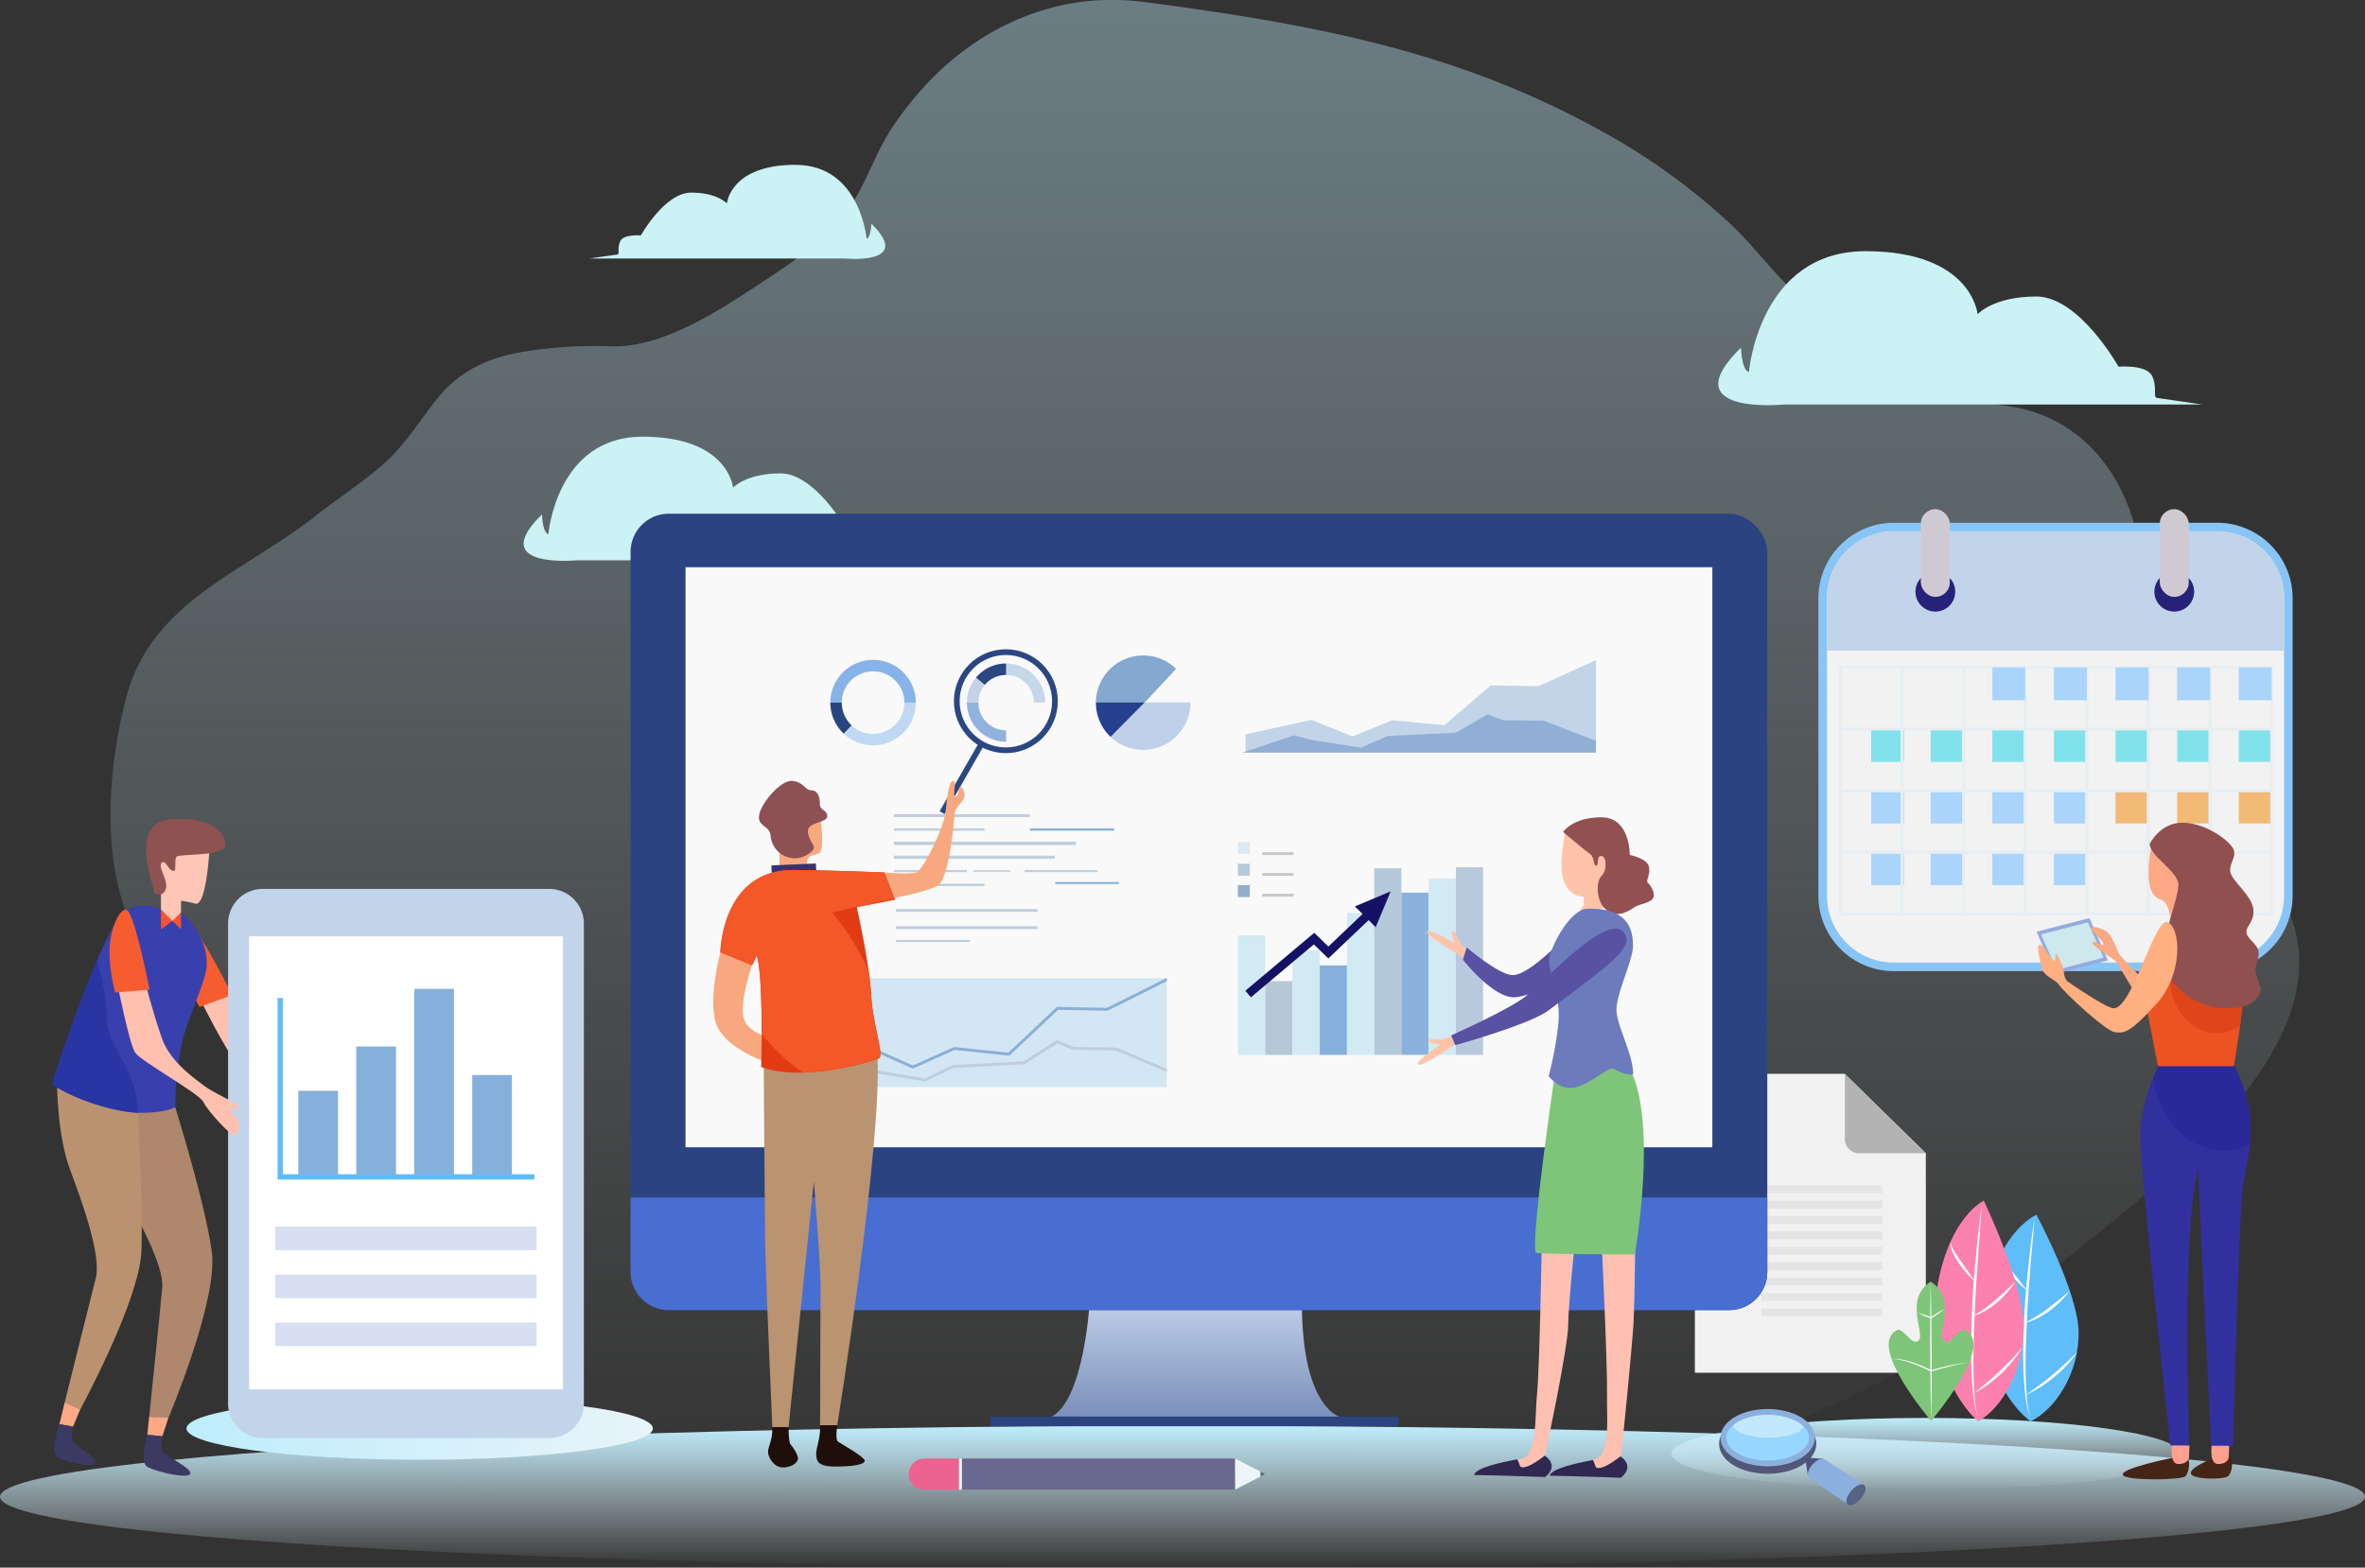 <svg xmlns="http://www.w3.org/2000/svg" xmlns:xlink="http://www.w3.org/1999/xlink" viewBox="0 0 825.3 547.21"><rect x="0" y="0" width="825.3" height="547.21" fill="#333333" stroke="none"/><defs><style>.cls-1,.cls-112,.cls-115,.cls-31,.cls-32,.cls-33,.cls-34,.cls-35,.cls-36,.cls-37,.cls-38,.cls-39,.cls-41,.cls-43,.cls-44,.cls-53,.cls-60,.cls-72,.cls-78,.cls-80,.cls-81,.cls-82,.cls-83,.cls-86,.cls-87,.cls-88{fill:none;}.cls-2{fill:url(#linear-gradient);}.cls-3{fill:url(#linear-gradient-2);}.cls-4{fill:url(#linear-gradient-3);}.cls-5{fill:url(#linear-gradient-4);}.cls-6{fill:#cbf2f4;}.cls-7{fill:#ae876c;}.cls-8{fill:#bb9270;}.cls-9{fill:#ffc0b0;}.cls-10{fill:#f55d30;}.cls-11{fill:#3840ad;}.cls-12{clip-path:url(#clip-path);}.cls-13{fill:#2935a3;}.cls-14{fill:#f55432;}.cls-15{fill:#ffc5b5;}.cls-16{fill:#8e5251;}.cls-17{fill:#fff;}.cls-18{fill:#c1d4ea;}.cls-19{fill:#85b0dc;}.cls-20{fill:#5fbdf9;}.cls-21{fill:#d7dff1;}.cls-22{fill:#ffa886;}.cls-23{fill:#3c3a63;}.cls-24{fill:#f1f1f1;}.cls-25{fill:#b3b3b3;}.cls-26{fill:#e4e4e4;}.cls-27{fill:url(#linear-gradient-5);}.cls-28{fill:#2c4381;}.cls-29{fill:#486ed1;}.cls-30{fill:#f9f9f9;}.cls-31,.cls-34,.cls-35,.cls-36,.cls-37,.cls-38,.cls-39,.cls-41{stroke:#c0cedc;}.cls-112,.cls-115,.cls-31,.cls-32,.cls-33,.cls-34,.cls-35,.cls-36,.cls-37,.cls-38,.cls-39,.cls-41,.cls-43,.cls-44,.cls-53,.cls-60,.cls-72,.cls-78,.cls-80,.cls-81,.cls-82,.cls-83,.cls-86,.cls-87,.cls-88{stroke-miterlimit:10;}.cls-32,.cls-33,.cls-43{stroke:#8aafd7;}.cls-32{stroke-width:0.79px;}.cls-33{stroke-width:0.68px;}.cls-34{stroke-width:0.82px;}.cls-35{stroke-width:1.16px;}.cls-36{stroke-width:1.09px;}.cls-37{stroke-width:0.73px;}.cls-38{stroke-width:0.52px;}.cls-39{stroke-width:1.02px;}.cls-40{fill:#d2e6f3;}.cls-41{stroke-width:0.74px;}.cls-42{clip-path:url(#clip-path-2);}.cls-44{stroke:#c8c8c8;}.cls-45{fill:#dde8f2;}.cls-46{fill:#b8c9da;}.cls-47{fill:#93adcb;}.cls-48{fill:#d2eaf4;}.cls-49{fill:#b6c8d6;}.cls-50{fill:#b4c9da;}.cls-51{fill:#8ab2dc;}.cls-52{fill:#b9c9dd;}.cls-53{stroke:#151164;}.cls-112,.cls-53{stroke-width:3px;}.cls-54{fill:#151164;}.cls-55{fill:#c2d4e8;}.cls-56{fill:#91afd4;}.cls-57{fill:#2b4480;}.cls-58{fill:#f2f2f2;}.cls-59{fill:#88c5f6;}.cls-60{stroke:#e6eef2;}.cls-61{fill:#a9d4fb;}.cls-62{fill:#82e2ec;}.cls-63{fill:#f2b977;}.cls-64{fill:#26227a;}.cls-65{fill:#cfcad1;}.cls-66{fill:#fd81ae;}.cls-67{fill:#7ec579;}.cls-68{fill:#696890;}.cls-69{fill:#ec6290;}.cls-70{fill:#edf4fb;}.cls-71{fill:#536774;}.cls-72{stroke:#fff;}.cls-73{fill:#f8a87e;}.cls-74{fill:#8d5054;}.cls-75{fill:#34337a;}.cls-76{fill:#ba9370;}.cls-77{fill:#e23b14;}.cls-78,.cls-81{stroke:#2b4782;}.cls-115,.cls-78{stroke-width:2px;}.cls-79{fill:#1f0f0a;}.cls-80{stroke:#c6d7e9;}.cls-80,.cls-81,.cls-82,.cls-83,.cls-86,.cls-87,.cls-88{stroke-width:4px;}.cls-82{stroke:#c4d1e7;}.cls-83{stroke:#91b2dc;}.cls-84{fill:#84a8d0;}.cls-85{fill:#bfd0ea;}.cls-86{stroke:#88b3e8;}.cls-87{stroke:#274680;}.cls-88{stroke:#bfd9f4;}.cls-89{fill:#25408e;}.cls-90{clip-path:url(#clip-path-3);}.cls-91{fill:#f45728;}.cls-92{fill:#ffc3aa;}.cls-93{fill:#5951a2;}.cls-94{fill:#935051;}.cls-95{fill:#ffc0b1;}.cls-96{fill:#6b7bbc;}.cls-97{fill:#302851;}.cls-98{fill:#442516;}.cls-99{fill:#ff9f90;}.cls-100{fill:#32309f;}.cls-101{clip-path:url(#clip-path-4);}.cls-102{fill:#292999;}.cls-103{fill:#eb5323;}.cls-104{clip-path:url(#clip-path-5);}.cls-105{fill:#e04419;}.cls-106{fill:#fca884;}.cls-107{fill:#905050;}.cls-108{fill:#93abde;}.cls-109{fill:#cde9ee;}.cls-110{fill:#f9a983;}.cls-111{fill:#ffaf80;}.cls-112{stroke:#525777;}.cls-113{fill:#97d7ff;}.cls-114{fill:#fcfffc;opacity:0.43;}.cls-115{stroke:#8cb0dd;}.cls-116{fill:#51507c;}.cls-117{fill:#8cb0dd;}.cls-118{fill:#586282;}</style><linearGradient id="linear-gradient" x1="420.46" y1="525.54" x2="420.46" gradientUnits="userSpaceOnUse"><stop offset="0" stop-color="#e8f4fa" stop-opacity="0"/><stop offset="1" stop-color="#beedfc" stop-opacity="0.4"/></linearGradient><linearGradient id="linear-gradient-2" x1="412.65" y1="547.21" x2="412.65" y2="497.72" gradientUnits="userSpaceOnUse"><stop offset="0" stop-color="#e8f4fa" stop-opacity="0"/><stop offset="1" stop-color="#beedfc"/></linearGradient><linearGradient id="linear-gradient-3" x1="672.05" y1="519.96" x2="672.05" y2="494.96" xlink:href="#linear-gradient-2"/><linearGradient id="linear-gradient-4" x1="65.08" y1="498.63" x2="227.82" y2="498.63" gradientUnits="userSpaceOnUse"><stop offset="0" stop-color="#beedfc"/><stop offset="1" stop-color="#e8f4fa"/></linearGradient><clipPath id="clip-path"><path class="cls-1" d="M56.17,317.45s-5-3-12,0-25,57-26,61c7,5,22,10,31,10s12-2,12-2a124,124,0,0,1,2-21c2-10,9-23,9-29,.08-10.84-9-18-9-18Z"/></clipPath><linearGradient id="linear-gradient-5" x1="417.93" y1="494.98" x2="417.93" y2="453.73" gradientUnits="userSpaceOnUse"><stop offset="0" stop-color="#7a8fba"/><stop offset="1" stop-color="#bfd0e8"/></linearGradient><clipPath id="clip-path-2"><rect class="cls-1" x="301.05" y="341.48" width="106.13" height="38"/></clipPath><clipPath id="clip-path-3"><path class="cls-1" d="M262.39,336.93l-11-4.5s.37-28.75,25.37-28.75c14.38.13,31.88.88,31.88.88l3.75,9.5L299,316.68s4.5,20.13,5,30.5,4.63,21.25,2.75,22.25-26.75,8.5-41.12,3c.5-16.62,0-35.12-1.63-39A12.31,12.31,0,0,1,262.39,336.93Z"/></clipPath><clipPath id="clip-path-4"><path class="cls-1" d="M754,370.55s-7.12,13-7.12,25.87,10.5,108.13,10.5,108.13H764s-2.87-74.38,3.13-96.25c.75,23,4.5,96.37,4.5,96.37h7.62s2.13-83,3.5-91.37,7-23.13-4-43C765.17,370.3,754,370.55,754,370.55Z"/></clipPath><clipPath id="clip-path-5"><path class="cls-1" d="M748.54,348.92l4.5,23.25h26.5s3.63-20.87,3.25-27.5-21.25-9-21.25-9l-9.5,2.5Z"/></clipPath></defs><title>analytics</title><g id="Layer_2" data-name="Layer 2"><g id="Layer_1-2" data-name="Layer 1"><path id="bg" class="cls-2" d="M305.37,55.46a86.87,86.87,0,0,1,6-11,116.86,116.86,0,0,1,15.88-19.06C344.2,9.12,366.27-.58,390,0a92.17,92.17,0,0,1,9.54.74C464.68,9.2,510.35,19.4,556.9,44.67A224.34,224.34,0,0,1,604,78.31c7.22,6.81,13.2,14.78,20.23,21.77,6.65,6.63,14.61,12,22.38,17.19,16.06,10.82,34.44,21.93,54,24.5,33.7,4.43,58.53,41.24,42.12,101.54-4,14.88-6.64,34.21,8.34,43.79,14.3,9.14,30.52,5.59,41.73,20.92,35,47.92-35.09,102.05-67.38,127.89-111.71,89.39-186.64,85-274.88,66.78-21.85-4.5-44.25-7.46-66.6-6.82A167.94,167.94,0,0,0,361.62,498c-11.41,1.86-21.3,6.56-32.08,10.47-20.72,7.52-44.35,10.57-66.22,13.51-19.26,2.58-38.76,4.12-58.2,3.46-30.92-1.06-72.25-8.3-82.39-42.78-3-10.15-2.23-20.11-1.23-30.47,1.79-18.61-1.37-39-8.17-56.28C107.66,381.45,98.1,366.13,85,357.35,68.42,346.32,53.53,341,45,321c-9.69-22.73-7.1-54.53-.83-77.95,8.88-33.15,41.22-43.48,65.77-62.83,7.8-6.14,16.35-11.65,23.8-18.17s12.55-15,18.63-22.65c10.55-13.22,23.88-16.3,40.12-17.89a159,159,0,0,1,20.82-.63c18.64.6,39.14-13.5,54.21-23.4C276.25,91.75,284.87,85.62,292,78,298.28,71.37,301.61,63.32,305.37,55.46Z"/><ellipse class="cls-3" cx="412.65" cy="522.46" rx="412.65" ry="24.75"/><ellipse class="cls-4" cx="672.05" cy="507.46" rx="88.82" ry="12.5"/><ellipse class="cls-5" cx="146.45" cy="498.63" rx="81.37" ry="10.91"/><path class="cls-6" d="M319.24,195.58h-118s-31.7,3.13-12.13-16c.39,7,2.25,6.85,2.25,6.85s2.83-34,32.87-34,31.59,17.81,31.59,17.81,4.41-5,16.54-5,23.18,19.76,23.18,19.76,7.92-.69,9.49,2.64.1,6,1.37,6.16S319.24,195.58,319.24,195.58Z"/><path class="cls-7" d="M32.05,382s2.93,20.44,9.36,31.53,15.88,28,15.19,36-4.55,45.12-4.55,45.12l6.7.33s17.44-41.09,15.17-58-12.75-50.41-12.75-50.41Z"/><path class="cls-8" d="M19.92,378.2s0,18,4.5,30,11,30.25,9,38-10.83,43.33-10.83,43.33L28,492s20.75-38.17,21.34-55.25S48,386.2,48,386.2Z"/><path class="cls-9" d="M70.08,349.28s9.12,18.24,11.84,20.6,25.47,7.89,27.51,10.38,12.11,8.74,13.38,8.4,1.71-4.88-1.22-6.34-3-3.08-1.67-2.59,3.55-1,.32-1.9-9.49-2-12-3.08-13.34-4.52-18.55-12S79,345.55,79,345.55Z"/><path class="cls-10" d="M65.7,322.59c-2.73.64-3.52,9.15-1.68,15.9a58.85,58.85,0,0,0,5.62,13L81,347.34S68.43,322,65.7,322.59Z"/><path class="cls-11" d="M56.17,317.45s-5-3-12,0-25,57-26,61c7,5,22,10,31,10s12-2,12-2a124,124,0,0,1,2-21c2-10,9-23,9-29,.08-10.84-9-18-9-18Z"/><g class="cls-12"><path class="cls-13" d="M48.21,389.93c0-17.76-11-23.63-11-35s-5.17-25.69-5.17-25.69L11.78,364.34S4,387.35,6,389.93s43.41,9.5,43.41,9.5Z"/></g><polygon class="cls-14" points="56.17 317.45 56.17 324.45 60.17 321.45 63.17 324.45 63.17 318.45 56.17 317.45"/><path class="cls-15" d="M73.17,295.45s-1,21-5,20a28.05,28.05,0,0,0-5-1v4l-3,3-4-4v-6l-2-10,3-6Z"/><path class="cls-16" d="M56.67,312s-3,1-3-1-9-24,6-25,19,5,19,9-16,3-17,4,0,5-1,5c-2,0-2.5-3.5-4-3C54.17,302.45,60.67,309,56.67,312Z"/><g id="mobile"><rect class="cls-17" x="86.14" y="325.65" width="111.54" height="161.2"/><path class="cls-18" d="M191.68,310.29h-100a12.09,12.09,0,0,0-12.09,12.09V489.89A12.09,12.09,0,0,0,91.67,502h100a12.08,12.08,0,0,0,12.08-12.09V322.38A12.09,12.09,0,0,0,191.68,310.29ZM196.45,485H86.9V326.83H196.45Z"/><rect class="cls-19" x="104.09" y="380.77" width="13.86" height="30.04"/><rect class="cls-19" x="124.32" y="365.3" width="13.86" height="45.51"/><rect class="cls-19" x="144.56" y="345.18" width="13.86" height="65.63"/><rect class="cls-19" x="164.79" y="375.25" width="13.86" height="35.57"/><polygon class="cls-20" points="98.71 409.89 98.71 348.35 96.86 348.35 96.86 409.89 96.86 411.74 98.71 411.74 186.48 411.74 186.48 409.89 98.71 409.89"/><rect class="cls-21" x="96.05" y="461.66" width="91.24" height="8.26"/><rect class="cls-21" x="96.05" y="444.9" width="91.24" height="8.26"/><rect class="cls-21" x="96.05" y="428.15" width="91.24" height="8.26"/></g><path class="cls-9" d="M41.17,344.45s4,20,6,23S69.67,381.76,71,384.7s9.38,11.62,10.69,11.62,2.94-4.25.5-6.44-2.06-3.75-.94-2.93,3.69,0,.82-1.75-8.63-4.44-10.75-6.13-11.69-7.87-14.75-16.44-5.82-19.43-5.82-19.43Z"/><path class="cls-10" d="M44,317.55c-2.8-.1-5.8,7.9-5.8,14.9a58.49,58.49,0,0,0,2,14l12-1S46.78,317.65,44,317.55Z"/><polygon class="cls-22" points="22.59 489.53 20.73 497.13 25.48 498.01 28 491.95 22.59 489.53"/><polygon class="cls-22" points="52.05 494.57 51.41 500.85 56.67 501.35 58.76 494.9 52.05 494.57"/><path class="cls-23" d="M20.73,497.13s-3.48,9.82-.56,11.57,12.42,3.87,13.13,1.95-6.92-5.75-7.8-7.25,0-5.39,0-5.39Z"/><path class="cls-23" d="M51.41,500.85s-2.93,9.41,0,11.16,14.25,4.35,15,2.44-8.75-6.23-9.63-7.73-.06-5.37-.06-5.37Z"/><polygon class="cls-24" points="672.05 479.19 591.45 479.19 591.45 374.85 643.75 374.85 672.05 402.56 672.05 479.19"/><path class="cls-25" d="M672.05,402.57H648.79a5,5,0,0,1-5-5V374.85Z"/><rect class="cls-26" x="614.7" y="413.72" width="42.16" height="2.74"/><rect class="cls-26" x="614.7" y="419.1" width="42.16" height="2.74"/><rect class="cls-26" x="614.7" y="424.48" width="42.16" height="2.74"/><rect class="cls-26" x="614.7" y="429.86" width="42.16" height="2.74"/><rect class="cls-26" x="614.7" y="435.24" width="42.16" height="2.74"/><rect class="cls-26" x="614.7" y="440.62" width="42.16" height="2.74"/><rect class="cls-26" x="614.7" y="446" width="42.16" height="2.74"/><rect class="cls-26" x="614.7" y="451.38" width="42.16" height="2.74"/><rect class="cls-26" x="614.7" y="456.76" width="42.16" height="2.74"/><path class="cls-27" d="M380.3,453.73s-1.75,34.5-13.25,40.75c25,0,101.75.5,101.75.5s-14.5-1.5-14.5-40.5C408.3,454.48,380.3,453.73,380.3,453.73Z"/><rect class="cls-28" x="220.05" y="179.31" width="396.67" height="278" rx="13.33"/><path class="cls-29" d="M220.05,418H616.72a0,0,0,0,1,0,0v26a13.33,13.33,0,0,1-13.33,13.33h-370A13.33,13.33,0,0,1,220.05,444V418A0,0,0,0,1,220.05,418Z"/><rect class="cls-30" x="239.22" y="198" width="358.33" height="202.48"/><line class="cls-31" x1="311.93" y1="284.73" x2="359.43" y2="284.73"/><line class="cls-32" x1="359.43" y1="289.56" x2="388.8" y2="289.56"/><line class="cls-33" x1="368.22" y1="308.23" x2="390.47" y2="308.23"/><line class="cls-34" x1="311.93" y1="289.56" x2="343.56" y2="289.56"/><line class="cls-35" x1="311.93" y1="294.39" x2="375.47" y2="294.39"/><line class="cls-36" x1="311.93" y1="299.23" x2="368.06" y2="299.23"/><line class="cls-37" x1="311.93" y1="304.06" x2="337.39" y2="304.06"/><line class="cls-37" x1="357.51" y1="304.06" x2="382.97" y2="304.06"/><line class="cls-38" x1="339.68" y1="304.06" x2="352.64" y2="304.06"/><line class="cls-34" x1="311.93" y1="308.89" x2="343.56" y2="308.89"/><line class="cls-39" x1="312.68" y1="317.81" x2="362.05" y2="317.81"/><line class="cls-39" x1="312.68" y1="323.81" x2="362.05" y2="323.81"/><rect class="cls-40" x="301.05" y="341.48" width="106.13" height="38"/><line class="cls-41" x1="312.68" y1="328.48" x2="338.47" y2="328.48"/><g class="cls-42"><polyline class="cls-43" points="303.55 365.81 318.55 372.48 333.05 365.98 352.05 367.98 369.05 351.98 386.39 352.31 407.39 341.81"/><polyline class="cls-39" points="305.22 373.98 322.72 376.98 332.55 372.31 357.39 370.98 368.89 363.64 374.72 365.98 389.39 366.14 408.52 374.23"/></g><line class="cls-44" x1="440.47" y1="312.48" x2="451.43" y2="312.48"/><line class="cls-44" x1="440.47" y1="305.23" x2="451.43" y2="305.23"/><line class="cls-44" x1="440.47" y1="297.98" x2="451.43" y2="297.98"/><rect class="cls-45" x="431.97" y="293.89" width="4.17" height="4.17"/><rect class="cls-46" x="431.97" y="301.52" width="4.17" height="4.17"/><rect class="cls-47" x="431.97" y="308.96" width="4.17" height="4.17"/><rect class="cls-48" x="432.05" y="326.48" width="9.5" height="41.75"/><rect class="cls-49" x="441.55" y="342.48" width="9.5" height="25.75"/><rect class="cls-48" x="451.05" y="331.73" width="9.5" height="36.5"/><rect class="cls-19" x="460.55" y="336.98" width="9.5" height="31.25"/><rect class="cls-48" x="470.05" y="318.73" width="9.5" height="49.5"/><rect class="cls-50" x="479.55" y="303.1" width="9.5" height="65.13"/><rect class="cls-51" x="489.05" y="311.6" width="9.5" height="56.63"/><rect class="cls-48" x="498.55" y="306.73" width="9.5" height="61.5"/><rect class="cls-52" x="508.05" y="302.73" width="9.5" height="65.5"/><polyline class="cls-53" points="435.55 346.98 458.55 327.64 463.55 332.48 477.22 319.48"/><polygon class="cls-54" points="485.3 311.15 472.81 316.39 480.06 323.64 485.3 311.15"/><polygon class="cls-55" points="457.64 251.27 471.98 257.06 485.85 251.41 504.02 253.15 520.27 239.24 536.85 239.53 556.93 230.4 556.93 262.48 434.64 262.48 434.64 256.35 457.64 251.27"/><polygon class="cls-56" points="458.15 258.37 474.88 260.98 484.29 256.92 508.03 255.76 519.03 249.38 524.61 251.41 538.63 251.56 556.93 258.59 556.93 262.73 433.55 262.73 451.43 256.73 458.15 258.37"/><rect class="cls-57" x="345.68" y="494.48" width="142.25" height="3.38"/><rect class="cls-58" x="636.05" y="183.98" width="162.5" height="153.5" rx="24.83"/><path class="cls-59" d="M773.72,185.48a23.32,23.32,0,0,1,23.33,23.33V312.64A23.33,23.33,0,0,1,773.72,336H660.89a23.34,23.34,0,0,1-23.34-23.34V208.81a23.33,23.33,0,0,1,23.34-23.33H773.72m0-3H660.89a26.37,26.37,0,0,0-26.34,26.33V312.64A26.37,26.37,0,0,0,660.89,339H773.72a26.36,26.36,0,0,0,26.33-26.34V208.81a26.36,26.36,0,0,0-26.33-26.33Z"/><path class="cls-18" d="M797.05,227.14H637.55V208.81a23.33,23.33,0,0,1,23.34-23.33H773.72a23.32,23.32,0,0,1,23.33,23.33Z"/><rect class="cls-60" x="642.22" y="232.98" width="21.5" height="21.5"/><rect class="cls-60" x="663.72" y="232.98" width="21.5" height="21.5"/><rect class="cls-60" x="685.22" y="232.98" width="21.5" height="21.5"/><rect class="cls-60" x="706.72" y="232.98" width="21.5" height="21.5"/><rect class="cls-60" x="728.22" y="232.98" width="21.5" height="21.5"/><rect class="cls-60" x="749.72" y="232.98" width="21.5" height="21.5"/><rect class="cls-60" x="771.22" y="232.98" width="21.5" height="21.5"/><rect class="cls-61" x="695.25" y="232.98" width="11.47" height="11.47"/><rect class="cls-61" x="716.75" y="232.98" width="11.47" height="11.47"/><rect class="cls-61" x="738.25" y="232.98" width="11.47" height="11.47"/><rect class="cls-61" x="759.75" y="232.98" width="11.47" height="11.47"/><rect class="cls-61" x="781.25" y="232.98" width="11.47" height="11.47"/><rect class="cls-62" x="695.25" y="254.48" width="11.47" height="11.47"/><rect class="cls-62" x="673.75" y="254.48" width="11.47" height="11.47"/><rect class="cls-62" x="652.97" y="254.48" width="11.47" height="11.47"/><rect class="cls-62" x="716.75" y="254.48" width="11.47" height="11.47"/><rect class="cls-62" x="738.25" y="254.48" width="11.47" height="11.47"/><rect class="cls-62" x="759.75" y="254.48" width="11.47" height="11.47"/><rect class="cls-62" x="781.25" y="254.48" width="11.47" height="11.47"/><rect class="cls-61" x="695.25" y="275.98" width="11.47" height="11.47"/><rect class="cls-61" x="673.75" y="275.98" width="11.47" height="11.47"/><rect class="cls-61" x="652.97" y="275.98" width="11.47" height="11.47"/><rect class="cls-61" x="716.75" y="275.98" width="11.47" height="11.47"/><rect class="cls-63" x="738.25" y="275.98" width="11.47" height="11.47"/><rect class="cls-63" x="759.75" y="275.98" width="11.47" height="11.47"/><rect class="cls-63" x="781.25" y="275.98" width="11.47" height="11.47"/><rect class="cls-61" x="695.25" y="297.48" width="11.47" height="11.47"/><rect class="cls-61" x="673.75" y="297.48" width="11.47" height="11.47"/><rect class="cls-61" x="652.97" y="297.48" width="11.47" height="11.47"/><rect class="cls-61" x="716.75" y="297.48" width="11.47" height="11.47"/><rect class="cls-60" x="642.22" y="254.48" width="21.5" height="21.5"/><rect class="cls-60" x="663.72" y="254.48" width="21.5" height="21.5"/><rect class="cls-60" x="685.22" y="254.48" width="21.5" height="21.5"/><rect class="cls-60" x="706.72" y="254.48" width="21.5" height="21.5"/><rect class="cls-60" x="728.22" y="254.48" width="21.5" height="21.5"/><rect class="cls-60" x="749.72" y="254.48" width="21.5" height="21.5"/><rect class="cls-60" x="771.22" y="254.48" width="21.5" height="21.5"/><rect class="cls-60" x="642.22" y="275.98" width="21.5" height="21.5"/><rect class="cls-60" x="663.72" y="275.98" width="21.5" height="21.5"/><rect class="cls-60" x="685.22" y="275.98" width="21.5" height="21.5"/><rect class="cls-60" x="706.72" y="275.98" width="21.5" height="21.5"/><rect class="cls-60" x="728.22" y="275.98" width="21.5" height="21.5"/><rect class="cls-60" x="749.72" y="275.98" width="21.5" height="21.5"/><rect class="cls-60" x="771.22" y="275.98" width="21.5" height="21.5"/><rect class="cls-60" x="642.22" y="297.48" width="21.5" height="21.5"/><rect class="cls-60" x="663.72" y="297.48" width="21.5" height="21.5"/><rect class="cls-60" x="685.22" y="297.48" width="21.5" height="21.5"/><rect class="cls-60" x="706.72" y="297.48" width="21.5" height="21.5"/><rect class="cls-60" x="728.22" y="297.48" width="21.5" height="21.5"/><rect class="cls-60" x="749.72" y="297.48" width="21.5" height="21.5"/><rect class="cls-60" x="771.22" y="297.48" width="21.5" height="21.5"/><circle class="cls-64" cx="675.37" cy="206.54" r="6.94"/><circle class="cls-64" cx="758.74" cy="206.54" r="6.94"/><rect class="cls-65" x="670.3" y="177.73" width="10.12" height="30.63" rx="5.06"/><rect class="cls-65" x="753.68" y="177.73" width="10.12" height="30.63" rx="5.06"/><path class="cls-6" d="M768.6,141.21H622.53s-39.24,3.87-15-19.87c.48,8.72,2.78,8.48,2.78,8.48S613.81,87.68,651,87.68s39.12,22,39.12,22,5.45-6.18,20.47-6.18S739.29,128,739.29,128s9.81-.85,11.74,3.27.13,7.38,1.7,7.63S768.6,141.21,768.6,141.21Z"/><path class="cls-6" d="M205.72,90.23h89.2s24,2.36,9.17-12.13c-.3,5.32-1.7,5.18-1.7,5.18s-2.15-25.74-24.85-25.74S253.65,71,253.65,71s-3.33-3.77-12.5-3.77-17.52,14.94-17.52,14.94-6-.52-7.18,2-.07,4.51-1,4.66S205.72,90.23,205.72,90.23Z"/><path class="cls-20" d="M710.64,424.05s14.6,27.08,14.73,41.12-8,26.74-16.79,31c-7.43-5.49-19.41-22.95-14.87-44.93S710.64,424.05,710.64,424.05Z"/><path class="cls-17" d="M710,425.33l-.76,8.72c-.26,2.9-.51,5.8-.73,8.71-.44,5.81-.89,11.61-1.15,17.43s-.54,11.63-.51,17.45c0,2.91.1,5.81.32,8.71a42.47,42.47,0,0,0,1.31,8.61,38.47,38.47,0,0,1-1.79-8.56c-.32-2.91-.49-5.83-.6-8.75-.2-5.84,0-11.68.27-17.51s.79-11.65,1.4-17.45S709,431.09,710,425.33Z"/><path class="cls-17" d="M724.8,472a33.4,33.4,0,0,1-3.62,4.66,45.79,45.79,0,0,1-4.31,4,44.89,44.89,0,0,1-9.93,6.31c1.6-1.13,3.16-2.3,4.72-3.46s3.09-2.38,4.58-3.62,3-2.51,4.39-3.83S723.42,473.41,724.8,472Z"/><path class="cls-17" d="M722.27,450.52a32,32,0,0,1-7,7,30.18,30.18,0,0,1-4.23,2.63,20.87,20.87,0,0,1-4.66,1.72c1.48-.75,2.9-1.54,4.28-2.4s2.72-1.76,4-2.75,2.58-2,3.84-3S721,451.61,722.27,450.52Z"/><path class="cls-17" d="M707.44,450.52a32.31,32.31,0,0,1-5.69-5.64,24.54,24.54,0,0,1-2.24-3.36,8.26,8.26,0,0,1-1.21-3.85,12.94,12.94,0,0,0,1.87,3.45c.76,1.06,1.54,2.11,2.36,3.14C704.16,446.33,705.85,448.36,707.44,450.52Z"/><path class="cls-66" d="M692.27,419.1S706.1,448,706.23,463s-7.57,28.57-15.91,33.13c-7.05-5.87-18.4-24.52-14.09-48S692.27,419.1,692.27,419.1Z"/><path class="cls-17" d="M691.62,420.47l-.71,9.3-.67,9.31c-.42,6.2-.84,12.4-1.09,18.61s-.52,12.42-.49,18.63c0,3.11.09,6.21.29,9.31a51.21,51.21,0,0,0,1.23,9.22,46.15,46.15,0,0,1-1.71-9.18c-.31-3.11-.47-6.22-.58-9.34-.18-6.23,0-12.46.26-18.68s.74-12.44,1.32-18.63S690.73,426.63,691.62,420.47Z"/><path class="cls-17" d="M705.68,470.32a33.54,33.54,0,0,1-3.33,4.87,44.39,44.39,0,0,1-4,4.3,43.66,43.66,0,0,1-9.55,6.88c1.54-1.22,3-2.48,4.52-3.73s2.93-2.55,4.34-3.88,2.8-2.69,4.15-4.09S704.38,471.8,705.68,470.32Z"/><path class="cls-17" d="M703.29,447.37a32,32,0,0,1-6.49,7.36,29.22,29.22,0,0,1-4,2.84,19.25,19.25,0,0,1-4.53,1.93c1.43-.81,2.79-1.66,4.11-2.58s2.59-1.92,3.81-3,2.43-2.11,3.61-3.21S702.13,448.52,703.29,447.37Z"/><path class="cls-17" d="M689.23,447.37a34,34,0,0,1-5.48-6.14,25.61,25.61,0,0,1-2.1-3.58,9.08,9.08,0,0,1-1.07-4,14.84,14.84,0,0,0,1.75,3.63c.72,1.14,1.46,2.27,2.24,3.37C686.11,442.88,687.73,445.06,689.23,447.37Z"/><path class="cls-67" d="M685.72,464.29c-2.25-1-5.19,6-7.54,3.62s5.06-14.48-4.43-20.54c-9.49,6.06-1.83,18.2-4.17,20.54s-5.29-4.59-7.54-3.62c-10.86,5.19,11.84,31.7,11.84,31.7S696.58,469.48,685.72,464.29Z"/><path class="cls-17" d="M673.75,447.37q.15,6.08.22,12.15l.09,12.16,0,12.15q0,6.09-.16,12.16-.15-6.08-.22-12.16l-.09-12.15,0-12.16Q673.62,453.45,673.75,447.37Z"/><path class="cls-17" d="M687.14,475.66a21.15,21.15,0,0,0-3.36.52c-1.11.24-2.21.49-3.31.77-2.2.56-4.39,1.13-6.57,1.77l-.09,0-.09,0a55.92,55.92,0,0,0-6.59-2.88,26,26,0,0,0-3.43-1,11.63,11.63,0,0,0-3.57-.4,11.91,11.91,0,0,1,3.62.15,28.26,28.26,0,0,1,3.51.91c1.15.37,2.28.81,3.39,1.28s2.22,1,3.3,1.53l-.18,0c2.19-.6,4.39-1.18,6.62-1.66,1.11-.23,2.23-.45,3.35-.63A20.45,20.45,0,0,1,687.14,475.66Z"/><path class="cls-17" d="M678.74,456.76c-.75.63-1.53,1.21-2.32,1.78s-1.59,1.12-2.4,1.66l-.11.07-.12,0c-1.65-.63-3.29-1.3-4.88-2.09,1.72.45,3.39,1,5.06,1.63l-.23,0c.81-.54,1.63-1.07,2.46-1.57S677.87,457.21,678.74,456.76Z"/><rect class="cls-68" x="335.15" y="509.13" width="95.87" height="10.83"/><path class="cls-69" d="M322.56,509.13h12.6a0,0,0,0,1,0,0V520a0,0,0,0,1,0,0h-12.6a5.41,5.41,0,0,1-5.41-5.41v0A5.41,5.41,0,0,1,322.56,509.13Z"/><polygon class="cls-70" points="441.55 514.54 431.02 509.13 431.02 519.96 441.55 514.54"/><polygon class="cls-71" points="441.55 514.54 439.85 513.67 439.85 515.42 441.55 514.54"/><line class="cls-72" x1="335.15" y1="509.13" x2="335.15" y2="519.96"/><path class="cls-73" d="M286.3,285.77s1.68,11.35-.63,12.16-4.09.72-4,3.47a30.43,30.43,0,0,1,0,3.53H272v-8.75l8.1-9.94Z"/><path class="cls-74" d="M277.1,299.6a8.49,8.49,0,0,1-8.17-7.84c-.33-3.75-4.67-3.08-4-7.25s7.42-12.16,11.42-11.91,4.7,3.24,6.58,3.25c2.59,0,3.17,2.5,3.17,4.83s2.58,1.92,2.58,4.25-7,2-6.75,5.33,2.58,4.67,2,6S280.26,299.76,277.1,299.6Z"/><rect class="cls-75" x="269.26" y="301.72" width="15.54" height="3" transform="translate(-12.57 11.99) rotate(-2.42)"/><path class="cls-73" d="M251.39,332.43s-4.88,18.08-1,26.08,17.5,12.5,17.5,12.5l.33-9s-7.67-1.5-8.83-7.16,3-17.92,3-17.92Z"/><path class="cls-76" d="M266.51,371s.34,51,.5,62.67,2.5,64.5,2.5,64.5h5.67L284,412.51s2.34,27.84,2.34,36.5-.17,48.5-.17,48.5h6S308,399,306.18,368Z"/><path class="cls-77" d="M262.39,336.93l-11-4.5s.37-28.75,25.37-28.75c14.38.13,31.88.88,31.88.88l3.75,9.5L299,316.68s4.5,20.13,5,30.5,4.63,21.25,2.75,22.25-26.75,8.5-41.12,3c.5-16.62,0-35.12-1.63-39A12.31,12.31,0,0,1,262.39,336.93Z"/><line class="cls-78" x1="328.76" y1="283.68" x2="342.51" y2="259.68"/><circle class="cls-78" cx="351.01" cy="244.77" r="17.13"/><path class="cls-73" d="M308.64,304.56s9,.79,11.21-.05,9.66-15.66,10.16-21.33,1.25-10.75,2.63-10.62-.38,5.37.75,5.56,1.06-3.44,1.75-3.5,2.19,2.62,1,4.5-3.13,3.31-3.13,5.56-1.93,22.13-5.68,24.38-15.19,4.37-15.19,4.37Z"/><path class="cls-79" d="M269.51,498.18h5.67s0,5.38.71,6.06,2.81,3.75,2.56,5.13-2.37,2.87-5.31,2.87-5.13-3.43-5.13-5.37S269.7,502.62,269.51,498.18Z"/><path class="cls-79" d="M286.18,497.51h6s-.79,4.92.21,5.67,9.5,5.44,9.37,6.75-4.06,2-10.31,2-6.5-2.06-6.62-4.25S286.41,502,286.18,497.51Z"/><path class="cls-80" d="M351.1,233.6a11.66,11.66,0,0,1,11.66,11.66"/><path class="cls-81" d="M342.1,237.84a11.63,11.63,0,0,1,9-4.24"/><path class="cls-82" d="M339.43,245.26a11.61,11.61,0,0,1,2.67-7.42"/><path class="cls-83" d="M351.1,256.93a11.66,11.66,0,0,1-11.67-11.67"/><path class="cls-84" d="M382.43,245.26a16.5,16.5,0,0,1,28-11.79l-11,11.79Z"/><path class="cls-85" d="M387.56,257.22a16.5,16.5,0,0,0,27.87-12h-16Z"/><path class="cls-86" d="M291.76,245.26a12.92,12.92,0,0,1,25.84,0"/><path class="cls-87" d="M295.84,254.68a12.88,12.88,0,0,1-4.08-9.42"/><path class="cls-88" d="M317.6,245.26a12.92,12.92,0,0,1-21.76,9.42"/><path class="cls-89" d="M387.56,257.22l11.87-12h-17a16.46,16.46,0,0,0,5.13,12"/><g class="cls-90"><ellipse class="cls-91" cx="278.2" cy="339.84" rx="22.44" ry="45.46" transform="translate(-138.33 200.58) rotate(-32.21)"/><polygon class="cls-91" points="296.36 317.09 311.93 313.72 320.23 308.57 311.42 299.69 289.41 297.33 270.73 302.36 277.58 321.69 296.36 317.09"/></g><path class="cls-92" d="M546.17,290.63s-1.58,8.5-1.25,13.08,2.75,9.25,7.67,9.25a16.91,16.91,0,0,0,.17,2.75l-2.84,4.5L562.34,316l1-19.5Z"/><path class="cls-92" d="M512,331.73s-3-2.8-3.51-4.77-2.33-3.46-1.59,0a10.3,10.3,0,0,0,.66,2.27s-9.09-5.46-9.59-4,13.31,9.35,13.31,9.35Z"/><path class="cls-93" d="M543,330.21s-10.25,10.42-15.25,10.17-15.92-9.67-15.92-9.67L510.51,335s10.83,13.84,18.33,13.09,17.75-7.34,17.75-7.34Z"/><path class="cls-94" d="M545.47,290.42s3.25-5.13,13.37-5.13,9.88,13.13,9.88,13.13,5.75,1.12,6.62,3.87-1.12,5-.37,5.75,2.75,3.38,2,5.25-4.75,2.25-6.38,3.25-5.5,4.13-9.62,1.38-4.13-10.25-2.13-12.13,1.88-6.87,0-7-.75,3.38-1.81,3.38-.6-3-2.16-4.06S545.47,290.42,545.47,290.42Z"/><path class="cls-92" d="M506.78,361.65s-3.81,1.5-5.81,1.13-4.13.62-.69,1.44a10.24,10.24,0,0,0,2.33.37s-8.83,5.88-7.71,7S508,364.42,508,364.42Z"/><path class="cls-95" d="M538,435.42s-.75,42.75-1.63,51.12.36,22.47-6.25,22.88-3.37,3.94-3.37,3.94l8.25.25s3.25-2.19,3.81-4.44c1.35-5.4,8.44-39.44,8.44-46.88,0-6.37,2.37-29,2.37-29Z"/><path class="cls-95" d="M559,435.42s2,41.33,1.79,51.46c-.16,8.42,1.5,21.69-5,22.83s-3.38,3.94-3.38,3.94l8.25.25s4.29-3.11,4.86-5.36,4.23-41,4.5-46.5c.5-10.5.62-28.75.62-28.75Z"/><path class="cls-67" d="M542.67,374.38s-8.83,59.66-6.66,63c5.33.5,34.5.5,34.5.5s8-45.17-1.5-64.34c-13.17-5.16-17.84-2.5-17.84-2.5Z"/><path class="cls-96" d="M553.92,317.21c-6.16.17-13.08,13.83-13.33,17.83s4.08,12.59,3.25,21.92a120.23,120.23,0,0,1-3.42,18.67s3,4.16,7.75,4.16,12.75-6.91,14.25-6.83,3.5,2.33,7.5,2.08c0-7.25-5.83-17-5.83-22.66s5.75-17.25,5.75-22.09S569,316.79,553.92,317.21Z"/><path class="cls-93" d="M567,326c2.44,4.31-1.34,8.17-27.42,27.25-7.83,5-31.75,11.58-31.75,11.58l-1.42-3.41s20.09-8.92,26.17-13.75S562,317.13,567,326Z"/><path class="cls-97" d="M555.9,509.67s-15,2.5-15,5.49c5.7,0,24.68.68,24.68.68s2.44-1.77,2.31-3.94-2.44-3.52-2.44-3.52-6.51,5.29-8.55,3.79A21.56,21.56,0,0,0,555.9,509.67Z"/><path class="cls-97" d="M529.49,509.42s-15,2.5-15,5.49c5.7,0,24.68.68,24.68.68s2.44-1.77,2.31-3.94-2.44-3.52-2.44-3.52-6.51,5.29-8.54,3.79A21.56,21.56,0,0,0,529.49,509.42Z"/><path class="cls-98" d="M758,508.92s-17.25,3.44-17.25,5.75,20.5,2.06,21.88.63,1.75-5.44.62-6.82C761,508.55,758,508.92,758,508.92Z"/><path class="cls-98" d="M773,508.8s-8.5,3.1-8.5,5.41,11.75,2.4,13.13,1,1.75-5.44.62-6.81C776,508.42,773,508.8,773,508.8Z"/><path class="cls-99" d="M758,504.11s-1.12,6.94,2.19,6.94,3.69-2.13,3.69-2.13l.18-4.37Z"/><path class="cls-99" d="M771.86,504.11s-1.13,6.94,2.18,6.94,3.69-2.13,3.69-2.13l.19-4.37Z"/><path class="cls-100" d="M754,370.55s-7.12,13-7.12,25.87,10.5,108.13,10.5,108.13H764s-2.87-74.38,3.13-96.25c.75,23,4.5,96.37,4.5,96.37h7.62s2.13-83,3.5-91.37,7-23.13-4-43C765.17,370.3,754,370.55,754,370.55Z"/><g class="cls-101"><ellipse class="cls-102" cx="776" cy="371.35" rx="25.04" ry="30.21"/></g><path class="cls-103" d="M748.54,348.92l4.5,23.25h26.5s3.63-20.87,3.25-27.5-21.25-9-21.25-9l-9.5,2.5Z"/><g class="cls-104"><ellipse class="cls-105" cx="773.52" cy="340.99" rx="16.3" ry="19.7"/></g><path class="cls-106" d="M750.79,295.5s-3.75,16.32,3,18.38c3.43,1,3.75,7.5,3.75,7.5s14.38-4.63,14.5-5.13-.75-17.5-.75-17.5Z"/><path class="cls-107" d="M750.17,294.55c0,4.37,10,9.5,10,14.37s-6.38,20.63-5.75,25.75,7.37,16,20.37,17.13,14.25-5.63,14.13-6.63-1.88-4.75-1.88-6.5,1.63-4.62,1-7-4.25-4.25-4.12-6.5,3-3.62,2.37-8.12-7.5-9.63-8-12.75,2.75-5.5.75-8.5-9.75-8.63-17.5-8.63S750.17,294.55,750.17,294.55Z"/><polygon class="cls-108" points="735.59 335.24 717.14 339.98 710.68 325.23 729.13 320.48 735.59 335.24"/><polygon class="cls-109" points="734.04 334.3 717.64 338.52 712.23 326.17 728.64 321.95 734.04 334.3"/><path class="cls-110" d="M730.29,328.92c-.86,1.21,7.69,5.81,8.32,6.94S745.29,347,745.29,347l3.44-4.25s-8.75-8.68-9.37-10.06-2.57-6.5-4.25-7.56-5.07-2.19-5.25-1.13,4.5,4.75,4.18,5.69S730.92,328.05,730.29,328.92Z"/><path class="cls-111" d="M756.36,321.92c4.71,1.77,5.62,18.13-3.88,28.56S741.11,360.67,738,360.3s-17.56-13.69-19.56-16.63c-1.06-1.62-5.25-3.06-5.75-5.37s-2.31-7.94-1-8.44,4.25,5.75,5.13,5.56.06-2.31.62-2.37,2.44,3.81,2.56,5.12.5,3.69,1.44,4.38,13.81,9.5,16.19,9.43C744.23,351.8,751.86,320.23,756.36,321.92Z"/><ellipse class="cls-112" cx="616.86" cy="503.95" rx="15.46" ry="9"/><ellipse class="cls-113" cx="616.86" cy="501.84" rx="15.46" ry="9"/><ellipse class="cls-114" cx="617.15" cy="497.6" rx="12.22" ry="4.25"/><ellipse class="cls-115" cx="616.86" cy="501.84" rx="15.46" ry="9"/><polygon class="cls-116" points="629.9 508.78 630.88 515.05 636.27 509.22 629.9 508.78"/><polyline class="cls-117" points="631.23 515.79 644.82 525.11 650.37 518.29 636.8 509.48"/><ellipse class="cls-118" cx="647.66" cy="521.75" rx="4.46" ry="2.17" transform="translate(-170.62 670.43) rotate(-49.15)"/><ellipse class="cls-117" cx="634.05" cy="512.66" rx="4.21" ry="2.15" transform="translate(-168.46 656.98) rotate(-49.15)"/></g></g></svg>
